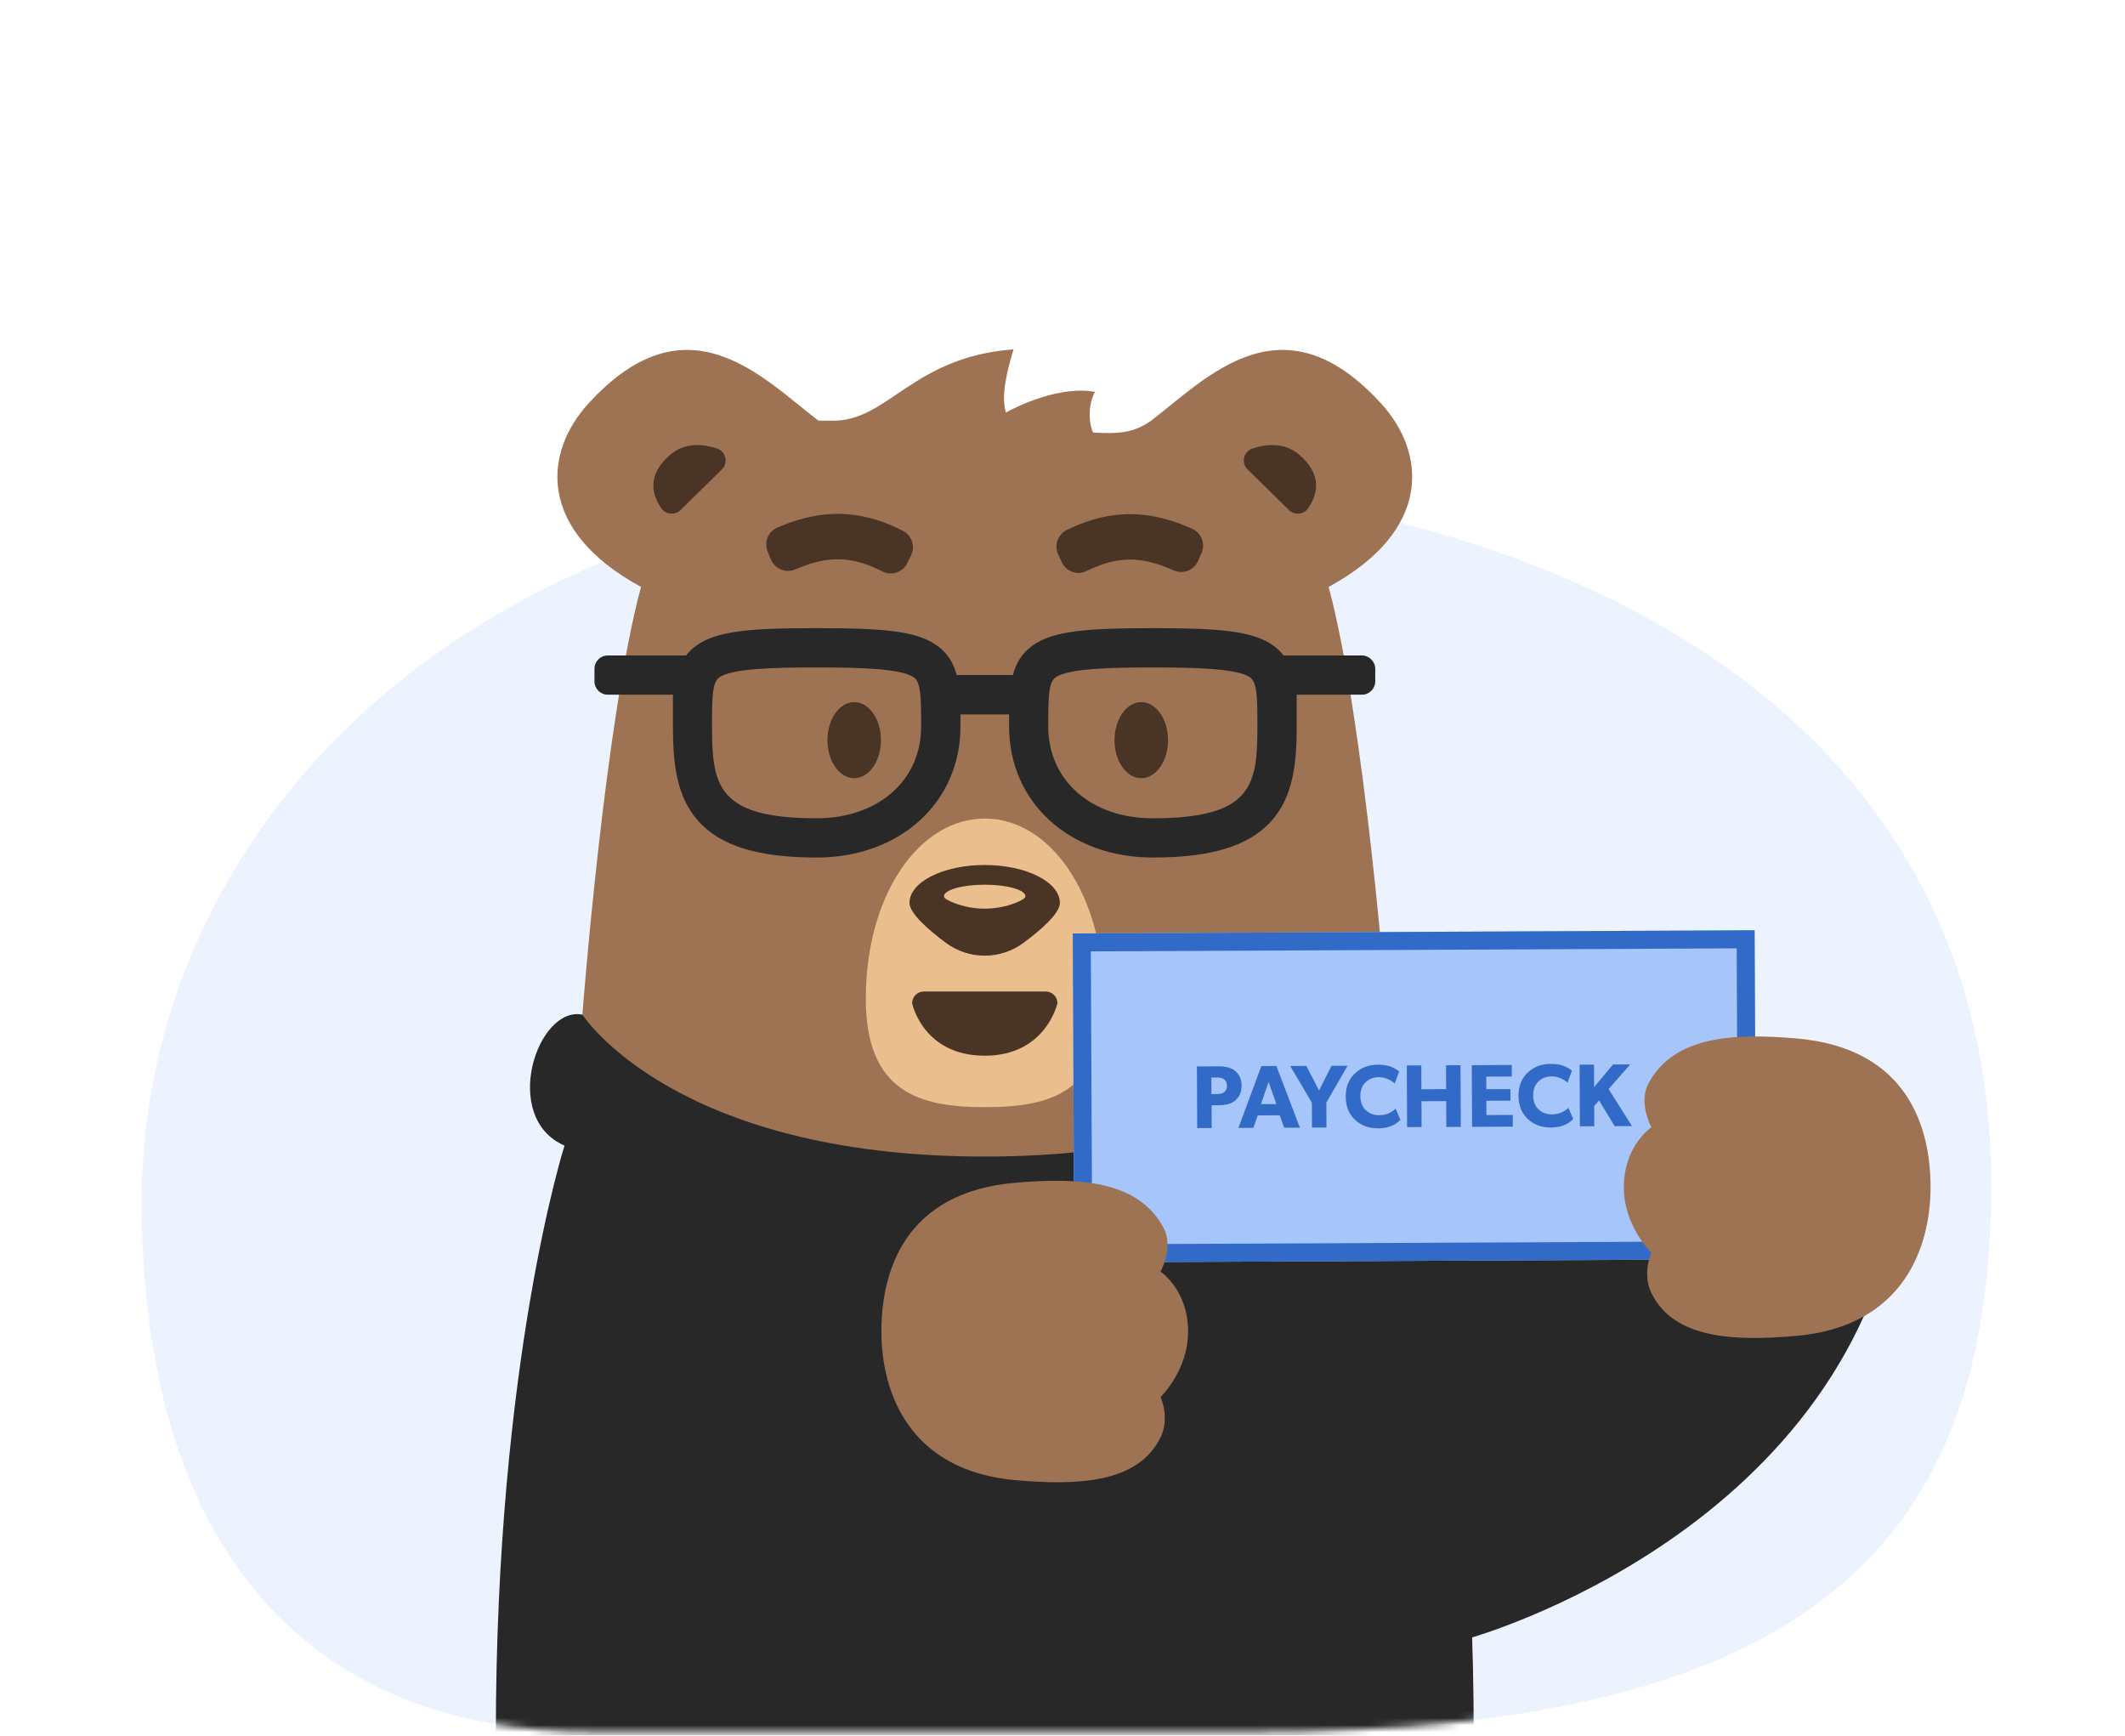 <svg width="300" height="245" viewBox="0 0 300 245" fill="none" xmlns="http://www.w3.org/2000/svg">
<path d="M20 169.529C20 118.094 64.486 67.778 147.654 67.778C210.092 67.778 281.111 94.613 281.111 167.293C281.111 217.05 256.451 244.444 177.634 244.444H83.344C43.21 244.444 20 218.168 20 169.529Z" fill="#EDF3FE"/>
<mask id="mask0" mask-type="alpha" maskUnits="userSpaceOnUse" x="20" y="21" width="262" height="224">
<path d="M20 169.529C20 118.094 64.486 21.111 147.654 21.111C210.092 21.111 281.111 94.613 281.111 167.293C281.111 217.05 256.451 244.444 177.634 244.444H83.344C43.21 244.444 20 218.168 20 169.529Z" fill="#EDF3FE"/>
</mask>
<g mask="url(#mask0)">
<path d="M208.055 244.97C208.055 244.97 181.024 244.97 139.027 244.97C97.041 244.97 70 244.97 70 244.97C70 191.997 79.698 161.705 79.698 161.705C70.628 157.758 75.83 141.939 82.231 143.217C83.151 143.386 98.779 161.906 139.027 161.974C179.287 161.918 194.915 143.397 195.823 143.217C202.236 141.939 207.438 157.747 198.368 161.705C198.368 161.705 208.055 191.997 208.055 244.97Z" fill="#282828"/>
<path d="M195.05 57.037C181.013 41.554 170.374 53.404 162.504 59.38C159.992 61.207 157.559 61.241 154.308 61.05C153.613 59.436 153.68 56.936 154.588 55.31C148.815 54.301 142.009 58.236 142.009 58.236C141.314 55.882 142.11 52.552 143.086 49.312C128.825 50.389 125.439 59.38 117.648 59.38H115.551C107.681 53.404 97.041 41.554 83.005 57.037C76.76 63.92 75.763 74.829 90.494 82.845C85.359 101.915 82.22 143.217 82.22 143.217C82.22 143.217 95.012 163.252 139.027 163.252C183.042 163.252 195.834 143.217 195.834 143.217C195.834 143.217 192.695 101.915 187.572 82.845C202.292 74.829 201.294 63.92 195.05 57.037Z" fill="#9D7354"/>
<path fill-rule="evenodd" clip-rule="evenodd" d="M101.907 66.264C102.871 65.322 102.479 63.708 101.189 63.293C99.317 62.687 96.761 62.396 94.687 64.134C91.11 67.127 92.175 70.053 93.386 71.768C94.014 72.654 95.303 72.755 96.077 71.993L101.907 66.264Z" fill="#493426"/>
<path fill-rule="evenodd" clip-rule="evenodd" d="M176.136 66.264C175.172 65.322 175.564 63.708 176.853 63.293C178.726 62.687 181.282 62.396 183.356 64.134C186.932 67.127 185.867 70.053 184.656 71.768C184.029 72.654 182.739 72.755 181.966 71.993L176.136 66.264Z" fill="#493426"/>
<path d="M155.821 140.953C155.821 154.249 148.298 156.278 139.027 156.278C129.755 156.278 122.232 154.137 122.232 140.953C122.232 126.333 129.755 115.537 139.027 115.537C148.298 115.548 155.821 126.333 155.821 140.953Z" fill="#EBBF8D"/>
<path d="M149.633 127.443C149.633 128.878 147.122 131.132 144.532 133.06C141.258 135.504 136.774 135.504 133.5 133.06C130.921 131.132 128.399 128.878 128.399 127.443C128.399 124.495 133.152 122.095 139.005 122.095C144.857 122.095 149.633 124.495 149.633 127.443Z" fill="#493426"/>
<path d="M144.767 126.513C144.767 126.804 144.173 127.129 143.365 127.443C140.574 128.531 137.457 128.531 134.666 127.443C133.858 127.129 133.264 126.804 133.264 126.513C133.264 125.616 135.843 124.876 139.016 124.876C142.199 124.876 144.767 125.604 144.767 126.513Z" fill="#EBBF8D"/>
<path fill-rule="evenodd" clip-rule="evenodd" d="M139.027 149.013C130.271 149.013 128.769 141.603 128.769 141.603C128.769 140.695 129.509 139.955 130.417 139.955H147.637C148.546 139.955 149.286 140.695 149.286 141.603C149.286 141.603 147.671 149.013 139.027 149.013Z" fill="#493426"/>
<path d="M128.096 79.47C127.468 80.771 125.91 81.309 124.61 80.681L124.06 80.412C120.192 78.54 116.93 78.461 112.804 80.154L112.232 80.39C110.898 80.939 109.374 80.289 108.835 78.966L108.376 77.834C107.826 76.499 108.477 74.975 109.8 74.437L110.371 74.201C116.145 71.847 121.381 71.981 126.863 74.627L127.412 74.896C128.713 75.524 129.251 77.082 128.623 78.372L128.096 79.47Z" fill="#493426"/>
<path d="M149.902 79.358L149.386 78.248C148.781 76.937 149.353 75.39 150.653 74.784L151.214 74.526C156.73 71.97 161.976 71.925 167.705 74.381L168.266 74.616C169.589 75.188 170.205 76.713 169.634 78.035L169.152 79.156C168.58 80.48 167.055 81.096 165.732 80.524L165.172 80.289C161.08 78.529 157.817 78.551 153.916 80.356L153.355 80.614C152.055 81.242 150.507 80.67 149.902 79.358Z" fill="#493426"/>
<path d="M124.372 104.474C124.372 107.434 122.679 109.844 120.594 109.844C118.509 109.844 116.816 107.445 116.816 104.474C116.816 101.514 118.509 99.104 120.594 99.104C122.679 99.104 124.372 101.514 124.372 104.474Z" fill="#493426"/>
<path d="M164.901 104.474C164.901 107.434 163.208 109.844 161.122 109.844C159.037 109.844 157.344 107.445 157.344 104.474C157.344 101.514 159.037 99.104 161.122 99.104C163.208 99.104 164.901 101.514 164.901 104.474Z" fill="#493426"/>
<path d="M192.258 92.52H181.204C180.8 91.993 180.318 91.522 179.713 91.096C176.809 89.022 171.943 88.664 162.761 88.664C153.579 88.664 148.714 89.022 145.81 91.096C144.274 92.184 143.445 93.597 142.996 95.278H135.059C134.61 93.585 133.781 92.184 132.245 91.096C129.352 89.022 124.475 88.664 115.293 88.664C106.122 88.664 101.246 89.022 98.353 91.096C97.748 91.522 97.266 91.993 96.862 92.52H85.808C84.765 92.52 83.924 93.35 83.924 94.404V96.175C83.924 97.207 84.765 98.059 85.808 98.059H95.001V102.532C95.001 108.126 95.606 112.532 98.566 115.873C101.694 119.393 107.008 121.042 115.293 121.042C127.054 121.042 135.597 113.261 135.597 102.532V100.839H142.458V102.532C142.458 113.261 150.99 121.042 162.761 121.042C171.058 121.042 176.372 119.393 179.5 115.873C182.46 112.532 183.065 108.126 183.065 102.532V98.059H192.269C193.301 98.059 194.153 97.218 194.153 96.175V94.404C194.142 93.361 193.29 92.52 192.258 92.52ZM115.282 115.503C103.275 115.503 101.01 112.084 100.607 105.94C100.539 104.886 100.517 103.743 100.517 102.532C100.517 98.361 100.551 96.321 101.548 95.615C103.353 94.325 109.587 94.213 115.282 94.213C120.977 94.213 127.2 94.325 129.016 95.615C129.375 95.872 129.599 96.298 129.756 96.926C130.025 98.059 130.047 99.852 130.047 102.532C130.047 110.167 123.982 115.503 115.282 115.503ZM162.75 115.503C154.062 115.503 147.985 110.167 147.985 102.532C147.985 98.361 148.03 96.321 149.017 95.615C150.822 94.325 157.055 94.213 162.75 94.213C168.446 94.213 174.668 94.325 176.484 95.615C177.471 96.321 177.515 98.361 177.515 102.532C177.515 110.817 176.831 115.503 162.75 115.503Z" fill="#282828"/>
<path d="M236.816 155.676C236.816 155.676 219.12 163.667 198.368 162.12L207.404 231.248C207.404 231.248 262.107 216.176 268.554 166.586L236.816 155.676Z" fill="#282828"/>
<path d="M151.446 131.76L151.665 178.195L247.928 177.742L247.711 131.308L151.45 131.759L151.446 131.76Z" fill="#A6C5FA"/>
<path fill-rule="evenodd" clip-rule="evenodd" d="M151.665 178.195L151.446 131.76L151.45 131.759L247.711 131.308L247.928 177.742L247.924 177.743L151.665 178.195ZM154 134.289L154.193 175.641L245.375 175.214L245.181 133.86L154 134.289Z" fill="#326AC8"/>
<path fill-rule="evenodd" clip-rule="evenodd" d="M172.117 156.004C173.103 155.999 173.857 155.776 174.385 155.338C174.988 154.821 175.288 154.121 175.284 153.239C175.278 152.348 174.974 151.655 174.366 151.161C173.833 150.727 173.076 150.511 172.092 150.517L168.976 150.531L169.016 159.235L171.061 159.225L171.046 156.008L172.117 156.004ZM171.808 152.095C172.239 152.092 172.567 152.169 172.794 152.329C173.073 152.529 173.213 152.837 173.216 153.248C173.217 153.668 173.079 153.981 172.803 154.183C172.577 154.343 172.249 154.426 171.82 154.428L171.025 154.431L171.014 152.097L171.808 152.095Z" fill="#326AC8"/>
<path fill-rule="evenodd" clip-rule="evenodd" d="M181.293 159.178L183.514 159.168L180.193 150.466L178.074 150.477L174.835 159.208L176.954 159.198L177.564 157.442L180.667 157.427L181.293 159.178ZM179.094 152.716L180.193 155.84L178.023 155.85L179.094 152.716Z" fill="#326AC8"/>
<path d="M190.252 150.432L187.248 155.63L187.264 159.15L185.221 159.16L185.204 155.64L182.151 150.47L184.423 150.459L186.218 153.92L187.981 150.443L190.252 150.432Z" fill="#326AC8"/>
<path d="M197.708 158.067C196.946 158.859 195.901 159.26 194.572 159.267C193.26 159.273 192.169 158.872 191.3 158.065C190.429 157.257 189.991 156.168 189.984 154.798C189.978 153.427 190.409 152.334 191.275 151.518C192.142 150.702 193.227 150.291 194.53 150.285C195.304 150.282 195.946 150.39 196.455 150.611C196.966 150.832 197.322 151.045 197.524 151.255L196.903 152.948C196.775 152.781 196.492 152.588 196.054 152.372C195.615 152.156 195.149 152.049 194.651 152.051C193.895 152.054 193.271 152.296 192.781 152.779C192.292 153.26 192.049 153.917 192.053 154.75C192.057 155.574 192.31 156.225 192.813 156.702C193.316 157.178 193.936 157.415 194.677 157.412C195.645 157.408 196.424 157.097 197.019 156.48L197.708 158.067Z" fill="#326AC8"/>
<path d="M206.231 159.061L204.188 159.071L204.171 155.424L200.676 155.441L200.694 159.087L198.649 159.096L198.609 150.392L200.652 150.383L200.668 153.75L204.162 153.733L204.147 150.366L206.191 150.357L206.231 159.061Z" fill="#326AC8"/>
<path d="M213.577 159.027L207.824 159.054L207.783 150.35L213.422 150.323L213.429 151.949L209.822 151.966L209.83 153.745L213.237 153.729L213.245 155.357L209.838 155.374L209.848 157.392L213.569 157.375L213.577 159.027Z" fill="#326AC8"/>
<path d="M222.102 157.952C221.341 158.745 220.295 159.145 218.966 159.152C217.655 159.158 216.564 158.757 215.694 157.95C214.824 157.142 214.386 156.054 214.379 154.683C214.373 153.312 214.803 152.219 215.669 151.404C216.536 150.588 217.621 150.176 218.925 150.171C219.698 150.167 220.341 150.275 220.85 150.496C221.36 150.717 221.716 150.931 221.919 151.14L221.297 152.834C221.17 152.666 220.887 152.474 220.449 152.258C220.009 152.041 219.543 151.934 219.046 151.936C218.289 151.94 217.666 152.182 217.176 152.664C216.687 153.145 216.445 153.803 216.448 154.636C216.451 155.46 216.704 156.11 217.208 156.587C217.711 157.064 218.331 157.3 219.072 157.297C220.039 157.293 220.82 156.982 221.413 156.365L222.102 157.952Z" fill="#326AC8"/>
<path d="M230.399 158.948L227.953 158.959L225.752 155.335L225.062 156.11L225.075 158.972L223.045 158.982L223.003 150.278L225.034 150.268L225.05 153.447L227.721 150.256L230.143 150.245L227.094 153.728L230.399 158.948Z" fill="#326AC8"/>
<path fill-rule="evenodd" clip-rule="evenodd" d="M253.476 146.564C269.429 147.87 272.549 159.281 272.549 167.57C272.549 176.101 268.686 187.289 253.476 188.576C245.275 189.27 236.367 189.161 233.139 182.512C231.785 179.723 233.14 176.826 233.14 176.826C233.14 176.826 229.25 173.124 229.25 167.57C229.25 161.696 233.14 159.119 233.14 159.119C233.14 159.119 231.262 155.699 232.701 152.978C236.341 146.09 244.996 145.871 253.476 146.564Z" fill="#9D7354"/>
<path fill-rule="evenodd" clip-rule="evenodd" d="M143.506 166.931C127.552 168.237 124.432 179.647 124.432 187.937C124.432 196.467 128.294 207.655 143.506 208.943C151.706 209.636 160.613 209.527 163.842 202.879C165.196 200.09 163.842 197.192 163.842 197.192C163.842 197.192 167.731 193.49 167.731 187.937C167.731 182.063 163.842 179.486 163.842 179.486C163.842 179.486 165.719 176.066 164.28 173.345C160.641 166.457 151.985 166.237 143.506 166.931Z" fill="#9D7354"/>
</g>
</svg>
